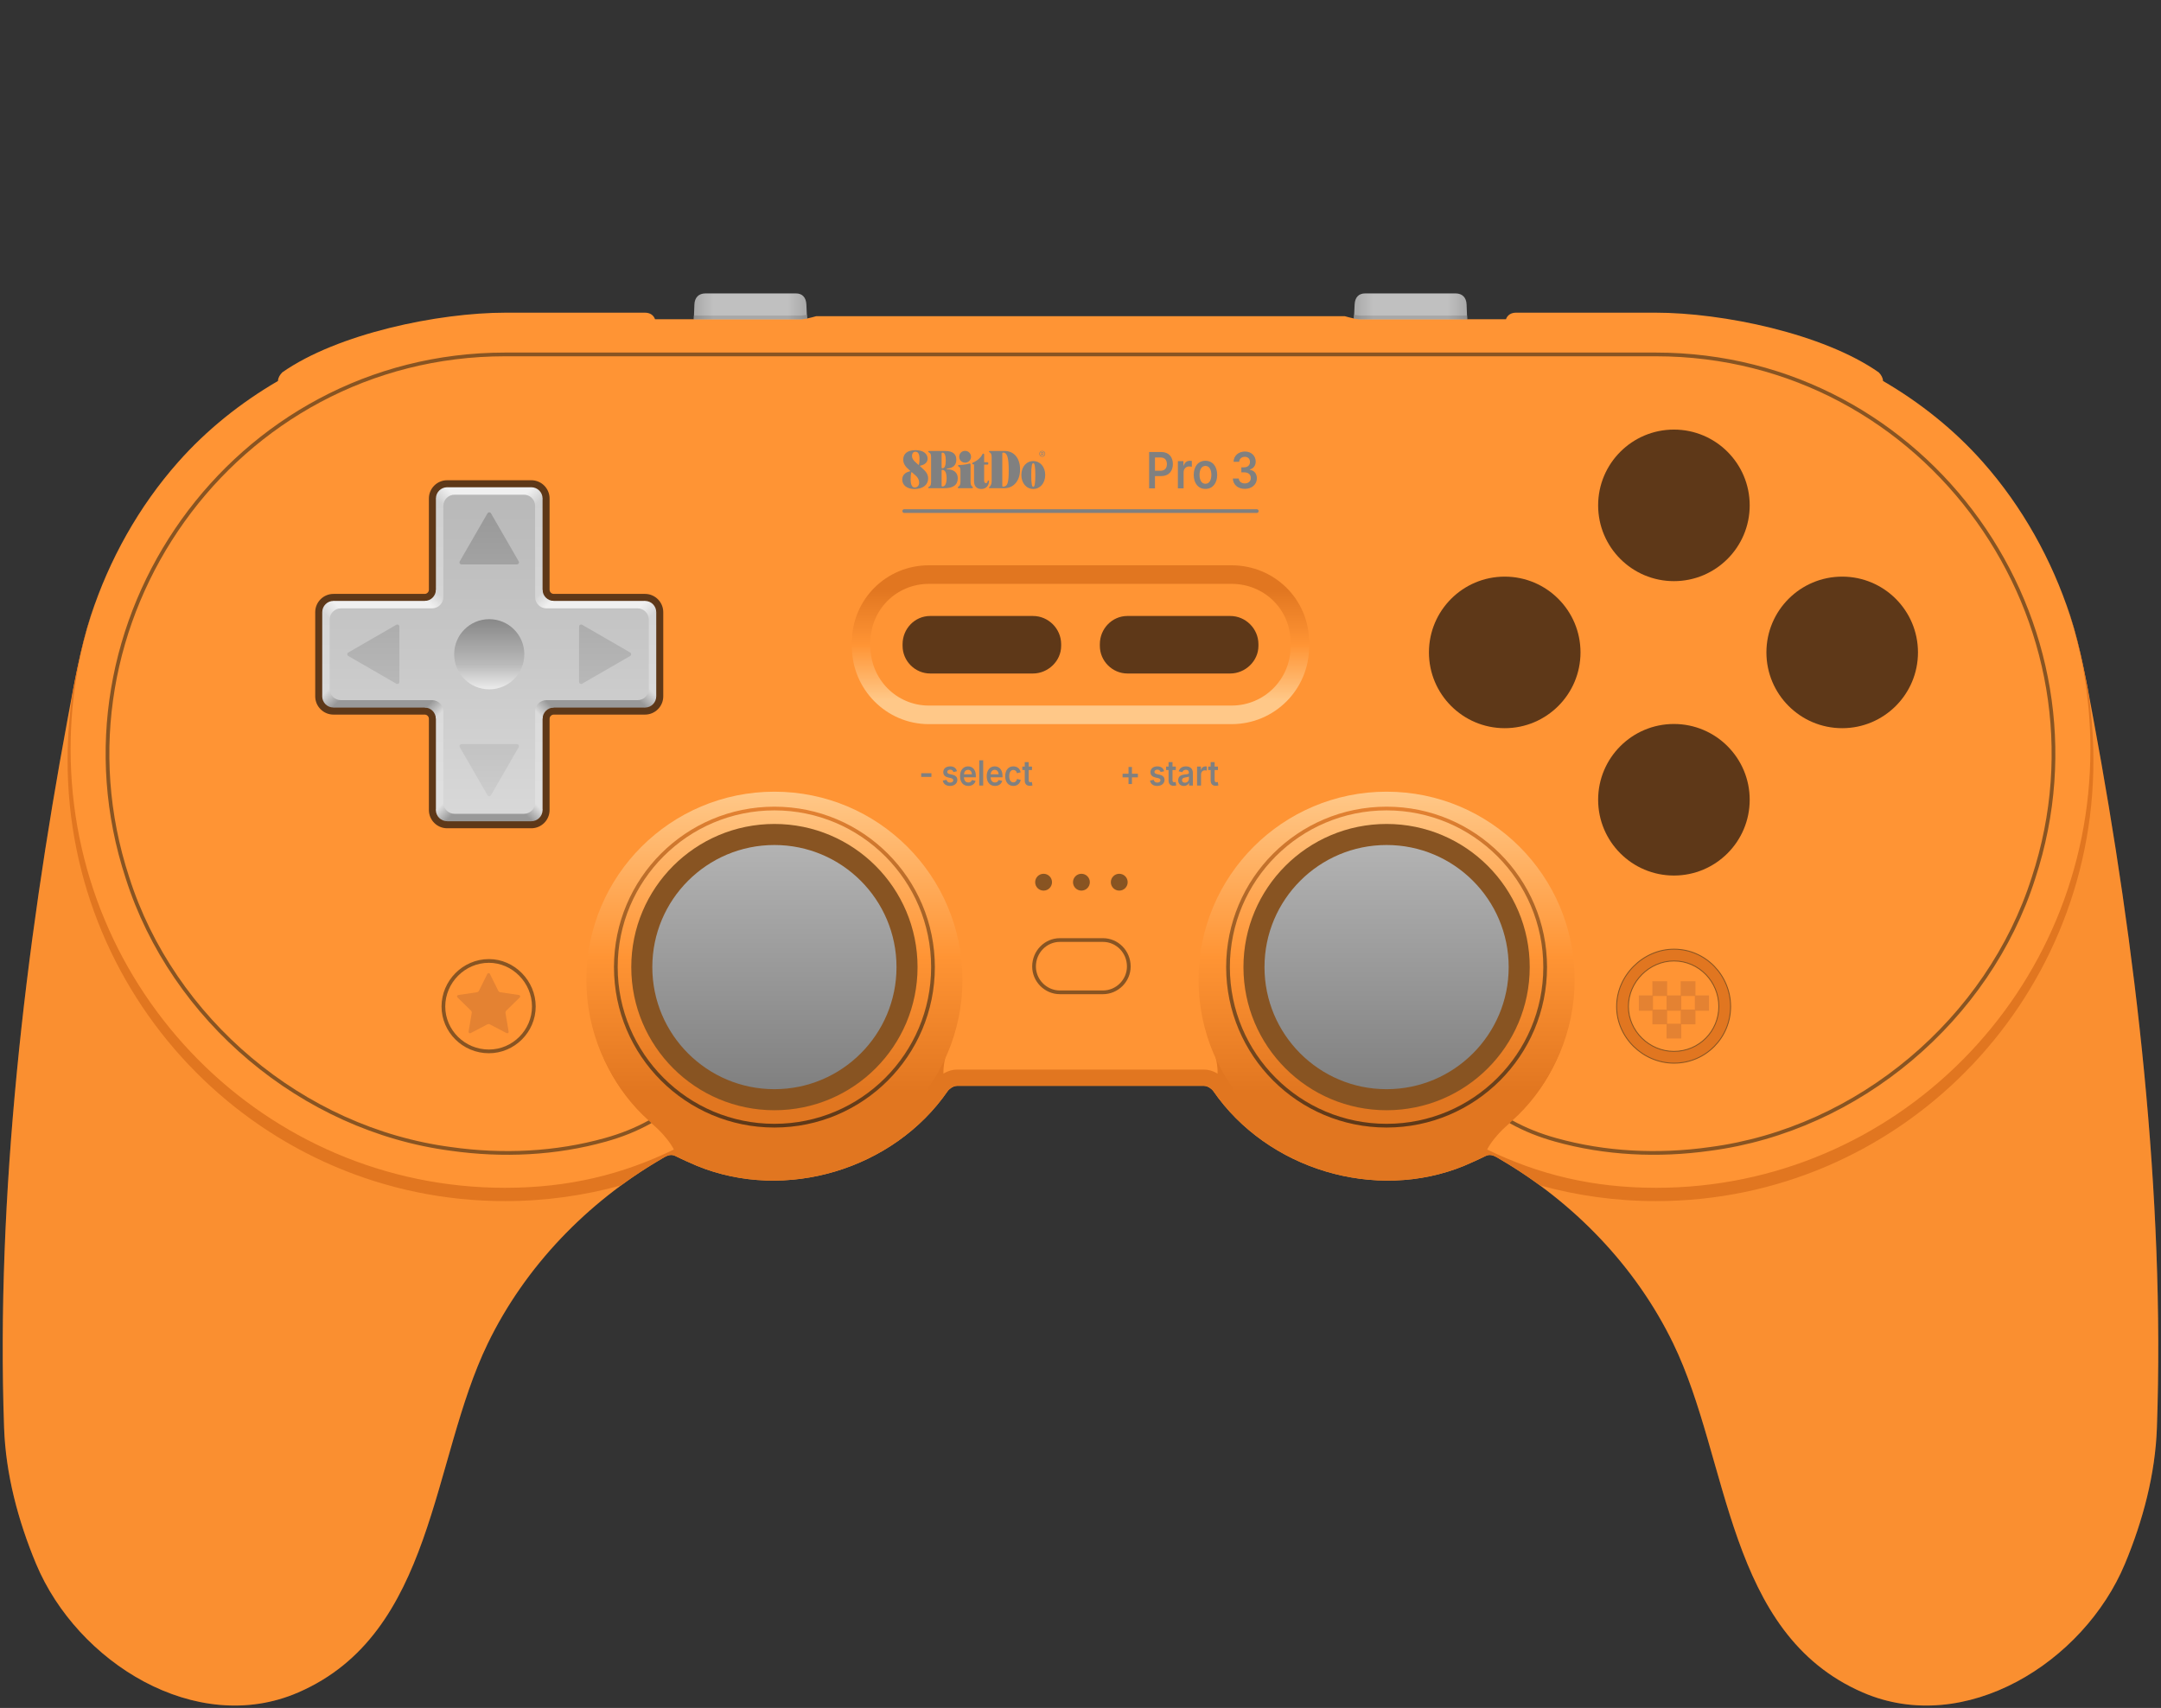 <?xml version="1.0" encoding="UTF-8"?>
<!DOCTYPE svg PUBLIC "-//W3C//DTD SVG 1.1//EN" "http://www.w3.org/Graphics/SVG/1.1/DTD/svg11.dtd">
<svg xml:space="preserve" viewBox="0 0 582 460" width="582px" height="460px" version="1.1" style="shape-rendering:geometricPrecision; fill-rule:evenodd; clip-rule:evenodd" xmlns="http://www.w3.org/2000/svg" xmlns:xlink="http://www.w3.org/1999/xlink">
 <rect x="0" y="0" width="582" height="460" fill="#333333" stroke="none"/>
 <defs>
  <style type="text/css">
    .str1 {stroke:#885422;stroke-linejoin:round}
    .str2 {stroke:#885422;stroke-width:0.25;stroke-linejoin:round}
    .str3 {stroke:gray;stroke-linecap:round}
    .str0 {stroke:#885422;stroke-linecap:round;stroke-linejoin:round}
    .fil2 {fill:none}
    .fil8 {fill:#5E3818}
    .fil10 {fill:gray}
    .fil6 {fill:#885422}
    .fil14 {fill:#999999}
    .fil3 {fill:#E17620}
    .fil9 {fill:#E48232}
    .fil13 {fill:#F0F0F0}
    .fil0 {fill:#FF9434}
    .fil1 {fill:#E17620;fill-opacity:0.15}
    .fil12 {fill:url(#id0)}
    .fil5 {fill:url(#id1)}
    .fil7 {fill:url(#id2)}
    .fil30 {fill:url(#id3)}
    .fil11 {fill:url(#id4)}
    .fil32 {fill:url(#id5)}
    .fil31 {fill:url(#id6)}
    .fil19 {fill:url(#id7)}
    .fil21 {fill:url(#id8)}
    .fil24 {fill:url(#id9)}
    .fil25 {fill:url(#id10)}
    .fil4 {fill:url(#id11)}
    .fil22 {fill:url(#id12)}
    .fil23 {fill:url(#id13)}
    .fil20 {fill:url(#id14)}
    .fil16 {fill:url(#id15)}
    .fil18 {fill:url(#id16)}
    .fil17 {fill:url(#id17)}
    .fil26 {fill:url(#id18)}
    .fil27 {fill:url(#id19)}
    .fil15 {fill:url(#id20)}
    .fil29 {fill:url(#id21)}
    .fil28 {fill:url(#id22)}
  </style>
  <linearGradient id="id0" gradientUnits="userSpaceOnUse" x1="373.436" y1="293.349" x2="373.436" y2="227.586">
   <stop offset="0" style="stop-opacity:1; stop-color:gray"/>
   <stop offset="1" style="stop-opacity:1; stop-color:#B3B3B3"/>
  </linearGradient>
  <linearGradient id="id1" gradientUnits="objectBoundingBox" x1="50%" y1="100%" x2="50%" y2="0%">
   <stop offset="0" style="stop-opacity:1; stop-color:#5E3818"/>
   <stop offset="0.5" style="stop-opacity:1; stop-color:#885422"/>
   <stop offset="1" style="stop-opacity:1; stop-color:#E48232"/>
  </linearGradient>
  <linearGradient id="id2" gradientUnits="userSpaceOnUse" x1="291" y1="188.613" x2="291" y2="158.667">
   <stop offset="0" style="stop-opacity:1; stop-color:#FFC888"/>
   <stop offset="0.5" style="stop-opacity:1; stop-color:#FF9434"/>
   <stop offset="1" style="stop-opacity:1; stop-color:#E17620"/>
  </linearGradient>
  <linearGradient id="id3" gradientUnits="userSpaceOnUse" x1="131.761" y1="214.433" x2="131.761" y2="137.985">
   <stop offset="0" style="stop-opacity:1; stop-color:#CCCCCC"/>
   <stop offset="1" style="stop-opacity:1; stop-color:#999999"/>
  </linearGradient>
  <linearGradient id="id4" gradientUnits="userSpaceOnUse" xlink:href="#id0" x1="208.564" y1="293.349" x2="208.564" y2="227.586">
  </linearGradient>
  <linearGradient id="id5" gradientUnits="objectBoundingBox" x1="0%" y1="50%" x2="100%" y2="50%">
   <stop offset="0" style="stop-opacity:1; stop-color:#909090"/>
   <stop offset="0.17" style="stop-opacity:1; stop-color:#A8A8A8"/>
   <stop offset="0.83" style="stop-opacity:1; stop-color:#A8A8A8"/>
   <stop offset="1" style="stop-opacity:1; stop-color:#909090"/>
  </linearGradient>
  <linearGradient id="id6" gradientUnits="objectBoundingBox" x1="0%" y1="50%" x2="100%" y2="50%">
   <stop offset="0" style="stop-opacity:1; stop-color:#A8A8A8"/>
   <stop offset="0.17" style="stop-opacity:1; stop-color:silver"/>
   <stop offset="0.83" style="stop-opacity:1; stop-color:silver"/>
   <stop offset="1" style="stop-opacity:1; stop-color:#A8A8A8"/>
  </linearGradient>
  <linearGradient id="id7" gradientUnits="userSpaceOnUse" x1="90.403" y1="184.166" x2="93.168" y2="186.931">
   <stop offset="0" style="stop-opacity:1; stop-color:#D6D6D6"/>
   <stop offset="1" style="stop-opacity:1; stop-color:#999999"/>
  </linearGradient>
  <linearGradient id="id8" gradientUnits="userSpaceOnUse" x1="121.018" y1="214.78" x2="123.782" y2="217.545">
   <stop offset="0" style="stop-opacity:1; stop-color:#DFDFDF"/>
   <stop offset="1" style="stop-opacity:1; stop-color:#999999"/>
  </linearGradient>
  <linearGradient id="id9" gradientUnits="userSpaceOnUse" x1="173.108" y1="168.24" x2="170.343" y2="165.475">
   <stop offset="0" style="stop-opacity:1; stop-color:#D6D6D6"/>
   <stop offset="1" style="stop-opacity:1; stop-color:#F0F0F0"/>
  </linearGradient>
  <linearGradient id="id10" gradientUnits="userSpaceOnUse" xlink:href="#id7" x1="173.108" y1="184.176" x2="170.343" y2="186.941">
  </linearGradient>
  <linearGradient id="id11" gradientUnits="objectBoundingBox" x1="50%" y1="80%" x2="50%" y2="0%">
   <stop offset="0" style="stop-opacity:1; stop-color:#E17620"/>
   <stop offset="0.45" style="stop-opacity:1; stop-color:#FF9434"/>
   <stop offset="1" style="stop-opacity:1; stop-color:#FFC888"/>
  </linearGradient>
  <linearGradient id="id12" gradientUnits="userSpaceOnUse" x1="142.494" y1="137.626" x2="139.729" y2="134.861">
   <stop offset="0" style="stop-opacity:1; stop-color:#D1D1D1"/>
   <stop offset="1" style="stop-opacity:1; stop-color:#F0F0F0"/>
  </linearGradient>
  <linearGradient id="id13" gradientUnits="userSpaceOnUse" x1="145.517" y1="165.216" x2="142.753" y2="162.452">
   <stop offset="0" style="stop-opacity:1; stop-color:#F0F0F0"/>
   <stop offset="1" style="stop-opacity:1; stop-color:#D5D5D5"/>
  </linearGradient>
  <linearGradient id="id14" gradientUnits="userSpaceOnUse" x1="117.994" y1="187.19" x2="120.758" y2="189.954">
   <stop offset="0" style="stop-opacity:1; stop-color:#999999"/>
   <stop offset="1" style="stop-opacity:1; stop-color:#DBDBDB"/>
  </linearGradient>
  <linearGradient id="id15" gradientUnits="userSpaceOnUse" xlink:href="#id12" x1="121.028" y1="137.625" x2="123.792" y2="134.861">
  </linearGradient>
  <linearGradient id="id16" gradientUnits="userSpaceOnUse" xlink:href="#id9" x1="90.414" y1="168.24" x2="93.178" y2="165.475">
  </linearGradient>
  <linearGradient id="id17" gradientUnits="userSpaceOnUse" xlink:href="#id13" x1="118.005" y1="165.216" x2="120.769" y2="162.452">
  </linearGradient>
  <linearGradient id="id18" gradientUnits="userSpaceOnUse" xlink:href="#id14" x1="145.517" y1="187.2" x2="142.753" y2="189.964">
  </linearGradient>
  <linearGradient id="id19" gradientUnits="userSpaceOnUse" xlink:href="#id8" x1="142.494" y1="214.791" x2="139.729" y2="217.555">
  </linearGradient>
  <linearGradient id="id20" gradientUnits="userSpaceOnUse" x1="131.761" y1="218.162" x2="131.761" y2="134.256">
   <stop offset="0" style="stop-opacity:1; stop-color:#E0E0E0"/>
   <stop offset="1" style="stop-opacity:1; stop-color:#D0D0D0"/>
  </linearGradient>
  <linearGradient id="id21" gradientUnits="userSpaceOnUse" x1="131.76" y1="185.657" x2="131.76" y2="166.757">
   <stop offset="0" style="stop-opacity:1; stop-color:#ECECEC"/>
   <stop offset="0.35" style="stop-opacity:1; stop-color:#BABABA"/>
   <stop offset="1" style="stop-opacity:1; stop-color:#888888"/>
  </linearGradient>
  <linearGradient id="id22" gradientUnits="userSpaceOnUse" x1="131.761" y1="219.185" x2="131.761" y2="133.232">
   <stop offset="0" style="stop-opacity:1; stop-color:#D8D8D8"/>
   <stop offset="1" style="stop-opacity:1; stop-color:#B8B8B8"/>
  </linearGradient>
 </defs>
 <g>
  <path class="fil0" d="M507.135 102.604c10.038,5.845 19.185,13.151 26.866,21.822 10.667,12.038 18.622,26.382 23.53,41.426 2.877,8.815 4.6,18.866 6.297,28.003 11.392,61.285 19.278,128.272 17.067,190.723 -0.441,12.459 -3.763,24.99 -8.616,36.62 -11.058,26.493 -43.031,46.564 -70.589,34.632 -36.746,-15.911 -35.761,-62.402 -51.037,-93.953 -10.072,-20.809 -26.838,-38.121 -46.727,-49.71 -1.154,-0.672 -2.37,-1.553 -3.811,-0.829 -1.811,0.911 -3.848,1.808 -5.8,2.651 -23.861,9.777 -53.025,0.994 -67.606,-20.216 -0.191,-0.286 -1.293,-1.325 -2.486,-1.325l-66.446 0c-1.192,0 -2.295,1.039 -2.486,1.325 -14.581,21.21 -43.745,29.993 -67.606,20.216 -1.952,-0.843 -3.989,-1.74 -5.8,-2.651 -1.441,-0.724 -2.657,0.157 -3.811,0.829 -19.889,11.589 -36.655,28.901 -46.727,49.71 -15.276,31.551 -14.291,78.042 -51.037,93.953 -27.558,11.932 -59.531,-8.139 -70.589,-34.632 -4.853,-11.63 -8.175,-24.161 -8.616,-36.62 -2.211,-62.451 5.675,-129.438 17.067,-190.723 1.697,-9.137 3.42,-19.188 6.297,-28.003 4.908,-15.044 12.863,-29.388 23.53,-41.426 7.681,-8.671 16.828,-15.977 26.866,-21.822 0.023,-0.845 0.497,-1.657 1.16,-2.319 14.897,-10.428 41.966,-16.073 60.15,-16.073l37.486 0c1.411,0 2.35,0.65 2.757,1.772l10.446 0c0.405,-1.122 1.351,-1.772 2.761,-1.772 8.109,0 17.081,0 25.191,0 1.229,0 2.104,0.542 2.53,1.57 0.878,-0.175 1.796,-0.43 2.485,-0.627l142.338 0c0.689,0.197 1.608,0.452 2.485,0.627 0.426,-1.028 1.301,-1.571 2.53,-1.571 8.11,0 17.082,0 25.191,0 1.41,0 2.356,0.651 2.761,1.772l10.446 0c0.407,-1.121 1.346,-1.772 2.757,-1.772l37.486 0c18.184,0 45.253,5.646 60.15,16.073 0.663,0.663 1.137,1.475 1.16,2.32z"/>
  <path class="fil1" d="M178.074 312.167c-19.889,11.589 -36.655,28.901 -46.727,49.71 -15.276,31.551 -14.291,78.042 -51.037,93.953 -27.558,11.932 -59.531,-8.139 -70.589,-34.632 -4.853,-11.63 -8.175,-24.161 -8.616,-36.62 -2.211,-62.451 5.675,-129.438 17.067,-190.723l0.718 -3.884c-0.461,4.262 -0.696,8.592 -0.696,12.978 0,65.585 52.739,118.754 117.792,118.754 10.835,0 21.326,-1.482 31.291,-4.246 3.475,-2.55 7.081,-3.125 10.797,-5.29zm225.852 0c3.716,2.165 7.322,2.74 10.797,5.29 9.965,2.764 20.456,4.246 31.291,4.246 65.053,0 117.792,-53.169 117.792,-118.754 0,-4.386 -0.235,-8.716 -0.696,-12.978l0.718 3.884c11.392,61.285 19.278,128.272 17.067,190.723 -0.441,12.459 -3.763,24.99 -8.616,36.62 -11.058,26.493 -43.031,46.564 -70.589,34.632 -36.746,-15.911 -35.761,-62.402 -51.037,-93.953 -10.072,-20.809 -26.838,-38.121 -46.727,-49.71z"/>
  <path class="fil2 str0" d="M175.058 302.133c-3.893,2.159 -7.798,3.677 -11.98,4.847 -13.38,3.748 -27.672,4.431 -41.591,2.461 -40.1,-5.251 -75.063,-34.953 -87.159,-73.023 -22.535,-68.594 28.501,-140.961 101.741,-140.961l309.862 0c73.24,0 124.276,72.367 101.741,140.961 -12.096,38.07 -47.059,67.772 -87.159,73.023 -13.919,1.97 -28.211,1.287 -41.591,-2.461 -4.182,-1.17 -8.087,-2.688 -11.98,-4.847"/>
  <path class="fil3" d="M399.841 311.475l0.274 -0.137c1.441,-0.724 2.657,0.157 3.811,0.829 3.716,2.165 7.322,4.53 10.797,7.08 9.965,2.764 20.456,4.245 31.291,4.245 65.053,0 117.792,-53.169 117.792,-118.753 0,-6.618 -0.537,-13.107 -1.569,-19.431 -1.264,-6.601 -2.706,-13.327 -4.706,-19.456 -0.442,-1.354 -0.908,-2.701 -1.398,-4.043 4.437,12.477 6.853,25.922 6.853,39.942 0,65.258 -52.378,118.16 -116.972,118.16 -17.238,0 -31.704,-3.619 -45.5,-10.308 1.059,-2.096 2.933,-4.08 3.526,-4.728 0.949,-1.033 2.154,-1.988 3.148,-2.982 18.559,-16.57 21.707,-44.905 7.789,-65.452 -15.08,-22.867 -45.734,-29.495 -68.601,-14.251 -19.553,12.76 -28.004,38.277 -19.719,60.15 0.759,2.151 1.324,4.494 1.255,6.81l-0.345 -0.197c-0.954,-0.507 -2.094,-0.89 -3.344,-0.89l-66.446 0c-1.25,0 -2.39,0.383 -3.344,0.89l-0.345 0.197c-0.069,-2.316 0.496,-4.659 1.255,-6.81 8.285,-21.873 -0.166,-47.39 -19.719,-60.15 -22.867,-15.244 -53.521,-8.616 -68.601,14.251 -13.918,20.547 -10.77,48.882 7.789,65.452 0.994,0.994 2.199,1.949 3.148,2.982 0.593,0.648 2.467,2.632 3.526,4.728 -13.796,6.689 -28.262,10.308 -45.5,10.308 -64.594,0 -116.972,-52.902 -116.972,-118.16 0,-14.02 2.416,-27.465 6.853,-39.942 -0.49,1.342 -0.956,2.689 -1.398,4.043 -2,6.129 -3.442,12.855 -4.706,19.456 -1.032,6.324 -1.569,12.813 -1.569,19.431 0,65.584 52.739,118.753 117.792,118.753 10.835,0 21.326,-1.481 31.291,-4.245 3.475,-2.55 7.081,-4.915 10.797,-7.08 1.154,-0.672 2.37,-1.553 3.811,-0.829l0.274 0.137c1.74,0.865 3.673,1.714 5.526,2.514 23.8,9.752 52.872,1.037 67.492,-20.053l0.002 0 0.112 -0.163c0.191,-0.286 1.294,-1.325 2.486,-1.325l66.446 0c1.192,0 2.295,1.039 2.486,1.325l0.112 0.163 0.002 0c14.62,21.09 43.692,29.805 67.492,20.053 1.853,-0.8 3.786,-1.649 5.526,-2.514z"/>
  <circle class="fil4" cx="208.564" cy="263.869" r="50.646"/>
  <circle class="fil4" cx="373.436" cy="263.869" r="50.646"/>
  <path class="fil5" d="M208.564 217.258c23.863,0 43.209,19.345 43.209,43.209 0,23.864 -19.346,43.21 -43.209,43.21 -23.864,0 -43.21,-19.346 -43.21,-43.21 0,-23.864 19.346,-43.209 43.21,-43.209zm0 1.002c23.31,0 42.207,18.897 42.207,42.207 0,23.311 -18.897,42.208 -42.207,42.208 -23.311,0 -42.208,-18.897 -42.208,-42.208 0,-23.31 18.897,-42.207 42.208,-42.207z"/>
  <path class="fil5" d="M373.436 217.258c23.864,0 43.21,19.345 43.21,43.209 0,23.864 -19.346,43.21 -43.21,43.21 -23.863,0 -43.209,-19.346 -43.209,-43.21 0,-23.864 19.346,-43.209 43.209,-43.209zm0 1.002c23.311,0 42.208,18.897 42.208,42.207 0,23.311 -18.897,42.208 -42.208,42.208 -23.31,0 -42.207,-18.897 -42.207,-42.208 0,-23.31 18.897,-42.207 42.207,-42.207z"/>
  <circle class="fil6" cx="208.564" cy="260.467" r="38.551"/>
  <circle class="fil6" cx="373.436" cy="260.467" r="38.551"/>
  <path class="fil7" d="M331.68 195.03l-81.525 0c-11.5,0 -20.728,-9.441 -20.728,-20.893l0 -1.16c0,-11.489 9.239,-20.727 20.728,-20.727l81.525 0c11.535,0 20.893,9.146 20.893,20.727l0 1.16c0,11.57 -9.321,20.893 -20.893,20.893zm-81.525 -5.001l81.525 0c8.81,0 15.892,-7.082 15.892,-15.892l0 -1.16c0,-8.846 -7.095,-15.727 -15.892,-15.727l-81.525 0c-8.728,0 -15.727,6.999 -15.727,15.727l0 1.16c0,8.716 6.963,15.892 15.727,15.892z"/>
  <path class="fil8" d="M120.422 129.342l22.677 0c2.707,0 4.914,2.207 4.914,4.913l0 24.567c0,0.625 0.509,1.134 1.134,1.134l24.567 0c2.706,0 4.913,2.207 4.913,4.914l0 22.677c0,2.706 -2.207,4.913 -4.913,4.913l-24.567 0c-0.625,0 -1.134,0.51 -1.134,1.134l0 24.567c0,2.706 -2.207,4.913 -4.914,4.913l-22.677 0c-2.706,0 -4.913,-2.207 -4.913,-4.913l0 -24.567c0,-0.624 -0.51,-1.134 -1.134,-1.134l-24.567 0c-2.706,0 -4.913,-2.207 -4.913,-4.913l0 -22.677c0,-2.707 2.207,-4.914 4.913,-4.914l24.567 0c0.624,0 1.134,-0.509 1.134,-1.134l0 -24.567c0,-2.706 2.207,-4.913 4.913,-4.913z"/>
  <path class="fil8" d="M250.52 181.392c-4.073,0.004 -7.439,-3.366 -7.439,-7.438l0 -0.463c0,-4.128 3.269,-7.593 7.439,-7.593l27.676 0.003c4.155,-0.008 7.594,3.435 7.594,7.589l0 0.464c0,4.094 -3.543,7.439 -7.594,7.439l-27.676 -0.001z"/>
  <path class="fil8" d="M303.649 181.392c-4.073,0.004 -7.439,-3.366 -7.439,-7.437l0 -0.464c0,-4.128 3.269,-7.593 7.439,-7.593l27.676 0.003c4.155,-0.008 7.594,3.435 7.594,7.59l0 0.463c0,4.094 -3.544,7.439 -7.594,7.439l-27.676 -0.001z"/>
  <circle class="fil8" cx="405.251" cy="175.711" r="20.409"/>
  <circle class="fil8" cx="450.819" cy="136.108" r="20.409"/>
  <circle class="fil8" cx="450.819" cy="215.397" r="20.409"/>
  <circle class="fil8" cx="496.139" cy="175.711" r="20.409"/>
  <path class="fil2 str1" d="M143.774 271.072c0,-6.628 -5.468,-12.262 -12.096,-12.262 -6.794,0 -12.262,5.634 -12.262,12.262 0,6.629 5.468,12.096 12.262,12.096 6.628,0 12.096,-5.467 12.096,-12.096z"/>
  <path class="fil9" d="M131.935 262.293l2.254 4.539c0.114,0.23 0.317,0.377 0.571,0.414l5.013 0.741c0.146,0.021 0.26,0.118 0.306,0.258 0.046,0.141 0.01,0.286 -0.095,0.389l-3.621 3.547c-0.184,0.18 -0.261,0.417 -0.218,0.67l0.845 4.997c0.025,0.147 -0.032,0.285 -0.151,0.372 -0.12,0.087 -0.269,0.097 -0.4,0.029l-4.491 -2.348c-0.228,-0.119 -0.478,-0.119 -0.706,0l-4.491 2.348c-0.131,0.068 -0.28,0.058 -0.4,-0.029 -0.12,-0.087 -0.176,-0.225 -0.151,-0.372l0.845 -4.997c0.043,-0.253 -0.034,-0.49 -0.218,-0.67l-3.621 -3.547c-0.106,-0.103 -0.141,-0.248 -0.095,-0.389 0.045,-0.14 0.16,-0.237 0.306,-0.258l5.013 -0.741c0.254,-0.037 0.457,-0.184 0.571,-0.414l2.253 -4.539c0.066,-0.133 0.193,-0.212 0.341,-0.212 0.148,0 0.275,0.079 0.34,0.212z"/>
  <path class="fil6" d="M301.439 235.333c1.252,0 2.267,1.015 2.267,2.268 0,1.252 -1.015,2.267 -2.267,2.267 -1.253,0 -2.268,-1.015 -2.268,-2.267 0,-1.253 1.015,-2.268 2.268,-2.268zm-10.191 0c1.253,0 2.268,1.015 2.268,2.268 0,1.252 -1.015,2.267 -2.268,2.267 -1.252,0 -2.267,-1.015 -2.267,-2.267 0,-1.253 1.015,-2.268 2.267,-2.268zm-10.19 0c1.252,0 2.268,1.015 2.268,2.268 0,1.252 -1.016,2.267 -2.268,2.267 -1.253,0 -2.268,-1.015 -2.268,-2.267 0,-1.253 1.015,-2.268 2.268,-2.268z"/>
  <path class="fil2 str1" d="M285.449 253.177l11.599 0c3.811,0 6.96,3.148 6.96,7.125 0,3.811 -3.149,6.959 -6.96,6.959l-11.599 0c-3.811,0 -6.96,-3.148 -6.96,-6.959 0,-3.977 3.149,-7.125 6.96,-7.125z"/>
  <path class="fil3 str2" d="M466.082 271.094c0,-8.351 -6.681,-15.45 -15.241,-15.45 -8.351,0 -15.449,7.099 -15.449,15.45 0,8.351 7.098,15.239 15.449,15.239 8.56,0 15.241,-6.888 15.241,-15.239zm-3.167 -0.022c0,-6.628 -5.302,-12.262 -12.096,-12.262 -6.628,0 -12.262,5.634 -12.262,12.262 0,6.629 5.634,12.096 12.262,12.096 6.794,0 12.096,-5.467 12.096,-12.096z"/>
  <path class="fil9" d="M448.996 268.09l3.646 0 0 -3.811 3.977 0 0 3.811 3.645 0 0 4.142 -3.645 0 0 3.646 -3.811 0 0 3.811 -3.977 0 0 -3.811 -3.811 0 0 -3.646 -3.646 0 0 -4.142 3.646 0 0 -3.811 3.976 0 0 3.811zm3.812 0.166l0 3.645 3.645 0 0 -3.645 -3.645 0zm-7.622 0l0 3.645 3.645 0 0 -3.645 -3.645 0zm7.456 3.976l-3.646 0 0 3.48 3.646 0 0 -3.48z"/>
  <g>
   <path class="fil10" d="M249.967 128.882c0,1.517 -1.16,2.819 -3.722,2.819 -1.948,0 -3.254,-1.013 -3.254,-2.546 0,-1.055 0.65,-1.916 2.062,-2.221 0.084,-0.026 0.105,-0.121 0.043,-0.173l-0.247 -0.215c-0.798,-0.698 -1.591,-1.496 -1.591,-2.756 0,-1.57 1.092,-2.557 3.339,-2.557 1.947,0 3.228,0.903 3.228,2.294 0,0.961 -0.719,1.643 -1.979,1.89 -0.084,0.026 -0.1,0.11 -0.042,0.168l0.519 0.462c0.987,0.887 1.643,1.601 1.643,2.835l0.001 0zm-2.42 1.134c0,-0.615 -0.226,-1.318 -1.003,-1.995l-0.96 -0.84c-0.042,-0.047 -0.121,-0.036 -0.147,0.042 -0.142,0.509 -0.184,1.129 -0.184,1.948 0,1.328 0.383,2.136 1.097,2.136 0.693,0 1.191,-0.519 1.191,-1.286l0.006 -0.005zm-1.921 -7.218c0,0.666 0.288,1.118 1.133,1.863l0.588 0.52c0.058,0.058 0.111,0.026 0.142,-0.042 0.121,-0.457 0.147,-0.929 0.147,-1.591 0,-1.202 -0.341,-1.89 -1.092,-1.89 -0.562,0 -0.918,0.415 -0.918,1.139l0 0.001zm12.319 6.005c0,1.779 -1.191,2.682 -3.569,2.682l-4.194 0c-0.121,0 -0.215,-0.063 -0.215,-0.131 0,-0.068 0.042,-0.141 0.121,-0.184 0.341,-0.173 0.671,-0.377 0.671,-1.306l0 -6.788c0,-0.929 -0.33,-1.129 -0.672,-1.302 -0.072,-0.025 -0.12,-0.092 -0.121,-0.168 0,-0.079 0.1,-0.147 0.216,-0.147l4.367 0c1.99,0 3.008,0.793 3.008,2.336 0,1.486 -0.877,2.263 -2.504,2.415 -0.063,0 -0.089,0.047 -0.089,0.089 0,0.042 0.026,0.084 0.089,0.084 1.727,0.016 2.892,0.835 2.892,2.42l0 0zm-4.351 -6.677l0 3.8c0,0.126 0.058,0.195 0.205,0.195 0.63,0 0.918,-0.741 0.918,-2.137 0,-1.218 -0.273,-2.079 -0.877,-2.079 -0.162,0 -0.246,0.09 -0.246,0.215l0 0.006zm1.344 6.688c0,-1.518 -0.426,-2.268 -1.16,-2.268 -0.126,0 -0.184,0.063 -0.184,0.189l0 4.068c0,0.131 0.068,0.231 0.247,0.231 0.756,0 1.097,-0.987 1.097,-2.22l0 0zm7.102 2.462c0,0.11 -0.1,0.204 -0.21,0.204l-3.669 0c-0.111,0 -0.216,-0.079 -0.216,-0.162l0 -0.027c0,-0.068 0.043,-0.141 0.111,-0.173 0.404,-0.194 0.614,-0.582 0.614,-1.317l0 -3.092c0,-0.614 -0.184,-0.945 -0.509,-1.071 -0.084,-0.037 -0.147,-0.105 -0.147,-0.189l0 -0.026c0,-0.106 0.089,-0.174 0.215,-0.174 0.877,-0.015 1.932,-0.141 2.851,-0.399 0.173,-0.057 0.315,0.058 0.315,0.231l0 4.725c0,0.792 0.23,1.134 0.546,1.302 0.057,0.047 0.099,0.105 0.099,0.173l0 -0.005zm-3.711 -8.247c0,-0.887 0.687,-1.601 1.59,-1.601 0.903,0 1.596,0.714 1.596,1.601 0,0.876 -0.693,1.575 -1.596,1.575 -0.903,0 -1.59,-0.699 -1.59,-1.575l0 0zm8.036 6.588c-0.068,1.281 -0.866,2.078 -2.073,2.078 -1.365,0 -1.969,-0.876 -1.969,-2.057l0 -4.583 -0.273 0c-0.11,0 -0.209,-0.105 -0.209,-0.205l0 -0.057c0,-0.069 0.042,-0.148 0.125,-0.174 1.118,-0.467 2.221,-1.344 2.641,-2.315 0.026,-0.089 0.1,-0.131 0.168,-0.131l0.068 0c0.121,0 0.204,0.105 0.204,0.215l0 2.105 0.903 0c0.121,0 0.216,0.1 0.216,0.215l0 0.21c0,0.121 -0.1,0.215 -0.216,0.215l-0.903 0 0 4.258c0,0.441 0.174,0.73 0.478,0.73 0.273,0 0.415,-0.184 0.468,-0.525 0.015,-0.121 0.104,-0.205 0.204,-0.205 0.1,0 0.19,0.1 0.168,0.226l0 0zm8.357 -3.192c0,3.407 -2.063,5.06 -4.142,5.06l-4.026 0c-0.11,0 -0.215,-0.078 -0.215,-0.147l0 -0.015c0,-0.069 0.047,-0.126 0.105,-0.168 0.383,-0.247 0.63,-0.861 0.63,-1.58l0 -6.42c0,-0.898 -0.247,-1.181 -0.63,-1.386 -0.058,-0.042 -0.105,-0.1 -0.105,-0.168 0,-0.079 0.105,-0.147 0.215,-0.147l3.984 0c2.562,0 4.184,1.947 4.184,4.971l0 0zm-4.556 -4.53c-0.131,0 -0.231,0.089 -0.231,0.215l0 8.709c0,0.131 0.042,0.247 0.215,0.247 1.176,0 1.517,-0.972 1.517,-4.368 0,-3.407 -0.383,-4.803 -1.507,-4.803l0.006 0zm4.907 6.031c0,-2.231 1.386,-3.753 3.208,-3.753 1.821,0 3.212,1.517 3.212,3.753 0,2.231 -1.391,3.764 -3.212,3.764 -1.822,0 -3.208,-1.533 -3.208,-3.764l0 0zm3.754 0c0,-2.378 -0.189,-3.191 -0.546,-3.191 -0.357,0 -0.546,0.813 -0.546,3.191 0,2.378 0.189,3.192 0.546,3.192 0.357,0 0.546,-0.814 0.546,-3.192l0 0zm1.868 -6.504c0.442,0 0.798,0.357 0.798,0.793 0,0.441 -0.356,0.798 -0.798,0.798 -0.439,0 -0.795,-0.357 -0.795,-0.795 0,-0.44 0.356,-0.796 0.795,-0.796l0 0zm-0.666 0.793c0,0.373 0.299,0.677 0.666,0.677 0.363,0 0.667,-0.309 0.667,-0.677 0,-0.362 -0.299,-0.672 -0.667,-0.672 -0.362,0 -0.666,0.31 -0.666,0.672l0 0zm0.84 0.131c0,0.005 0.005,0.016 0.015,0.037l0.142 0.247c0.016,0.026 0,0.057 -0.037,0.057l-0.047 0c-0.021,0 -0.036,-0.005 -0.047,-0.042l-0.152 -0.267c-0.006,-0.016 -0.021,-0.021 -0.037,-0.021l-0.147 0c-0.005,0 -0.021,0.005 -0.021,0.021l0 0.267c0,0.022 -0.016,0.042 -0.037,0.042l-0.047 0c-0.021,0 -0.037,-0.02 -0.037,-0.042l0 -0.855c0,-0.021 0.016,-0.037 0.037,-0.037l0.299 0c0.168,0 0.299,0.131 0.299,0.299 0,0.105 -0.058,0.194 -0.147,0.252 -0.021,0.021 -0.036,0.026 -0.036,0.042l0 0zm0.063 -0.294c0,-0.105 -0.079,-0.173 -0.184,-0.173l-0.194 0c-0.006,0 -0.021,0.005 -0.021,0.016l0 0.32c0,0.005 0.015,0.015 0.021,0.015l0.194 0.001c0.105,0 0.184,-0.069 0.184,-0.173l0 -0.006zm0 0l0 0 0 0z"/>
  </g>
  <path class="fil10" d="M309.48 131.532l1.576 0 0 -3.308 1.695 0c2.037,0 3.13,-1.353 3.13,-3.24 0,-1.873 -1.075,-3.24 -3.106,-3.24l-3.295 0 0 9.788zm1.576 -4.746l0 -3.577 1.475 0c1.21,0 1.738,0.726 1.738,1.775 0,1.051 -0.528,1.802 -1.726,1.802l-1.487 0zm6.171 4.746l1.54 0 0 -4.321c0,-0.927 0.632,-1.584 1.491,-1.584 0.273,0 0.598,0.047 0.727,0.085l0 -1.575c-0.149,-0.02 -0.392,-0.038 -0.563,-0.038 -0.758,0 -1.397,0.48 -1.633,1.324l-0.071 0 0 -1.232 -1.491 0 0 7.341zm7.42 0.148c1.925,0 3.164,-1.522 3.164,-3.783 0,-2.285 -1.239,-3.8 -3.164,-3.8 -1.926,0 -3.153,1.515 -3.153,3.8 0,2.261 1.227,3.783 3.153,3.783zm0 -1.385c-1.069,0 -1.589,-1.065 -1.589,-2.404 0,-1.352 0.52,-2.409 1.589,-2.409 1.074,0 1.6,1.057 1.6,2.409 0,1.339 -0.526,2.404 -1.6,2.404zm10.61 1.371c1.881,0 3.245,-1.189 3.245,-2.839 0,-1.226 -0.679,-2.113 -1.908,-2.303l0 -0.079c0.952,-0.237 1.593,-1.022 1.593,-2.131 0,-1.49 -1.142,-2.705 -2.9,-2.705 -1.712,0 -3.037,1.13 -3.067,2.766l1.521 0c0.025,-0.832 0.715,-1.34 1.534,-1.34 0.828,0 1.372,0.553 1.372,1.384 0,0.868 -0.633,1.441 -1.55,1.441l-0.782 0 0 1.354 0.782 0c1.117,0 1.78,0.625 1.78,1.519 0,0.876 -0.675,1.468 -1.62,1.468 -0.895,0 -1.588,-0.513 -1.629,-1.316l-1.592 0c0.04,1.65 1.368,2.781 3.221,2.781z"/>
  <line class="fil2 str3" x1="243.526" y1="137.646" x2="338.474" y2= "137.646" />
  <path class="fil10" d="M250.85 208.254l-2.754 0 0 0.982 2.754 0 0 -0.982zm5.01 3.423c1.159,0 1.973,-0.666 1.973,-1.634 0,-0.717 -0.415,-1.173 -1.286,-1.379l-0.781 -0.182c-0.469,-0.114 -0.652,-0.301 -0.652,-0.599 0,-0.347 0.343,-0.594 0.795,-0.594 0.493,0 0.757,0.284 0.864,0.639l0.952 -0.209c-0.183,-0.79 -0.788,-1.315 -1.827,-1.315 -1.102,0 -1.854,0.606 -1.854,1.552 0,0.75 0.424,1.221 1.291,1.43l0.785 0.188c0.418,0.1 0.619,0.287 0.619,0.584 0,0.347 -0.333,0.612 -0.858,0.612 -0.522,0 -0.842,-0.242 -0.965,-0.749l-0.998 0.211c0.159,0.926 0.887,1.445 1.942,1.445zm4.92 -0.002c1.023,0 1.74,-0.544 1.962,-1.371l-0.984 -0.225c-0.143,0.435 -0.497,0.664 -0.966,0.664 -0.686,0 -1.15,-0.485 -1.179,-1.395l3.199 0 0 -0.372c0,-1.787 -0.979,-2.572 -2.102,-2.572 -1.314,0 -2.158,1.078 -2.158,2.643 0,1.599 0.844,2.628 2.228,2.628zm-1.167 -3.131c0.05,-0.68 0.444,-1.208 1.1,-1.208 0.638,0 0.996,0.478 1.058,1.208l-2.158 0zm5.182 -3.779l-1.069 0 0 6.809 1.069 0 0 -6.809zm3.169 6.91c1.023,0 1.74,-0.544 1.962,-1.371l-0.984 -0.225c-0.143,0.435 -0.497,0.664 -0.966,0.664 -0.686,0 -1.151,-0.485 -1.179,-1.395l3.199 0 0 -0.372c0,-1.787 -0.98,-2.572 -2.103,-2.572 -1.313,0 -2.157,1.078 -2.157,2.643 0,1.599 0.844,2.628 2.228,2.628zm-1.167 -3.131c0.05,-0.68 0.444,-1.208 1.099,-1.208 0.639,0 0.997,0.478 1.058,1.208l-2.157 0zm6.112 3.133c1.031,0 1.796,-0.62 1.994,-1.638l-0.999 -0.234c-0.111,0.553 -0.461,0.909 -0.987,0.909 -0.745,0 -1.114,-0.727 -1.114,-1.673 0,-0.954 0.369,-1.676 1.114,-1.676 0.518,0 0.859,0.342 0.974,0.873l1 -0.233c-0.199,-0.996 -0.959,-1.603 -1.982,-1.603 -1.341,0 -2.193,1.054 -2.193,2.644 0,1.572 0.852,2.631 2.193,2.631zm5.032 -5.208l-0.888 0 0 -1.214 -1.069 0 0 1.214 -0.653 0 0 0.932 0.653 0 0 2.829c0,0.904 0.489,1.408 1.368,1.408 0.228,0 0.482,-0.031 0.716,-0.109l-0.168 -0.92c-0.103,0.026 -0.292,0.059 -0.39,0.059 -0.326,0 -0.457,-0.168 -0.457,-0.537l0 -2.73 0.888 0 0 -0.932zm25.992 4.701l0.927 0 0 -1.812 1.603 0 0 -0.973 -1.603 0 0 -1.808 -0.927 0 0 1.808 -1.598 0 0 0.973 1.598 0 0 1.812zm7.727 0.507c1.16,0 1.974,-0.666 1.974,-1.634 0,-0.717 -0.416,-1.173 -1.288,-1.379l-0.78 -0.182c-0.469,-0.114 -0.652,-0.301 -0.652,-0.599 0,-0.347 0.343,-0.594 0.795,-0.594 0.493,0 0.757,0.284 0.863,0.639l0.953 -0.209c-0.183,-0.79 -0.788,-1.315 -1.827,-1.315 -1.102,0 -1.854,0.606 -1.854,1.552 0,0.75 0.424,1.221 1.291,1.43l0.785 0.188c0.418,0.1 0.619,0.287 0.619,0.584 0,0.347 -0.333,0.612 -0.858,0.612 -0.522,0 -0.842,-0.242 -0.965,-0.749l-0.999 0.211c0.161,0.926 0.887,1.445 1.943,1.445zm5.011 -5.208l-0.887 0 0 -1.214 -1.069 0 0 1.214 -0.653 0 0 0.932 0.653 0 0 2.829c0,0.904 0.489,1.408 1.368,1.408 0.227,0 0.481,-0.031 0.716,-0.109l-0.168 -0.92c-0.103,0.026 -0.293,0.059 -0.391,0.059 -0.325,0 -0.456,-0.168 -0.456,-0.537l0 -2.73 0.887 0 0 -0.932zm2.174 5.208c0.715,0 1.151,-0.37 1.353,-0.806l0.041 0 0 0.703 1.026 0 0 -3.412c0,-1.361 -1.011,-1.758 -1.877,-1.758 -0.922,0 -1.678,0.433 -1.949,1.334l0.989 0.223c0.113,-0.338 0.43,-0.644 0.965,-0.644 0.523,0 0.802,0.293 0.802,0.79l0 0.024c0,0.351 -0.336,0.365 -1.137,0.461 -0.888,0.105 -1.751,0.397 -1.751,1.548 0,1.004 0.661,1.537 1.538,1.537zm0.275 -0.879c-0.452,0 -0.777,-0.228 -0.777,-0.67 0,-0.467 0.362,-0.663 0.843,-0.736 0.277,-0.042 0.875,-0.123 1.018,-0.253l0 0.603c0,0.568 -0.424,1.056 -1.084,1.056zm3.275 0.776l1.069 0 0 -3.005c0,-0.645 0.439,-1.102 1.036,-1.102 0.19,0 0.416,0.033 0.505,0.059l0 -1.096c-0.103,-0.014 -0.272,-0.026 -0.391,-0.026 -0.526,0 -0.97,0.333 -1.134,0.921l-0.049 0 0 -0.857 -1.036 0 0 5.106zm5.62 -5.105l-0.887 0 0 -1.214 -1.07 0 0 1.214 -0.653 0 0 0.932 0.653 0 0 2.829c0,0.904 0.49,1.408 1.369,1.408 0.227,0 0.481,-0.031 0.716,-0.109l-0.169 -0.92c-0.102,0.026 -0.292,0.059 -0.39,0.059 -0.325,0 -0.456,-0.168 -0.456,-0.537l0 -2.73 0.887 0 0 -0.932z"/>
  <circle class="fil11" cx="208.564" cy="260.467" r="32.882"/>
  <circle class="fil12" cx="373.436" cy="260.467" r="32.882"/>
  <g id="dpad">
   <path class="fil13" d="M120.422 131.232l22.677 0 0 3.023 -11.338 11.339 -11.339 -11.339 0 -3.023zm53.292 30.615l0 3.024 -11.338 11.338 -30.615 0 14.362 -14.362c9.197,0 18.394,0 27.591,0zm-83.906 0l0 3.024 11.338 11.338 30.615 0 -14.362 -14.362c-9.197,0 -18.394,0 -27.591,0z"/>
   <path class="fil14" d="M120.412 221.186l0.01 0 22.677 0 0 -3.024 -11.338 -11.338 -11.349 11.349 0 3.013zm53.302 -30.615l0 -3.024 -11.338 -11.338 -30.615 0 14.362 14.362c9.197,0 18.394,0 27.591,0zm-83.906 0l0 -3.024 11.338 -11.338 30.615 0 -14.362 14.362c-9.197,0 -18.394,0 -27.591,0z"/>
   <path class="fil15" d="M146.123 218.161l-3.025 0 -11.337 -11.337 -11.337 11.337 -3.025 0c0,-9.197 0,-18.393 0,-27.59l14.362 -14.362 14.362 14.362c0,9.197 0,18.393 0,27.59zm-28.724 -83.906l3.023 0 11.339 11.339 11.338 -11.339 3.024 0c0,9.197 0,18.395 0,27.592l-14.362 14.362 -14.362 -14.362c0,-9.197 0,-18.395 0,-27.592zm59.339 53.292l0 -22.677 -3.024 0 -11.338 11.339 11.338 11.338 3.024 0zm-89.954 0l0 -22.677 3.023 0 11.339 11.339 -11.339 11.338 -3.023 0z"/>
   <path class="fil16" d="M120.422 131.232c-1.665,0 -3.023,1.358 -3.023,3.023l6.999 7c0.147,-1.659 1.359,-3.024 3.024,-3.024l-7 -6.999z"/>
   <path class="fil17" d="M117.399 158.822c0,1.666 -1.359,3.024 -3.024,3.024l7 7c1.665,0 3.023,-1.358 3.023,-3.024l-6.999 -7z"/>
   <path class="fil18" d="M86.784 164.87c0,-1.666 1.359,-3.024 3.024,-3.024l7 7c-1.659,0.147 -3.024,1.358 -3.024,3.023l-7 -6.999z"/>
   <path class="fil19" d="M86.774 187.536c0,1.666 1.358,3.024 3.023,3.024l7 -7c-1.659,-0.147 -3.023,-1.358 -3.023,-3.023l-7 6.999z"/>
   <path class="fil20" d="M117.388 193.584c0,-1.666 -1.358,-3.024 -3.024,-3.024l7 -7c1.665,0 3.024,1.358 3.024,3.024l-7 7z"/>
   <path class="fil21" d="M120.412 221.174c-1.666,0 -3.024,-1.358 -3.024,-3.023l7 -7c0.147,1.659 1.358,3.024 3.023,3.024l-6.999 6.999z"/>
   <path class="fil22" d="M143.099 131.232c1.666,0 3.024,1.358 3.024,3.023l-7 7c-0.147,-1.659 -1.358,-3.024 -3.023,-3.024l6.999 -6.999z"/>
   <path class="fil23" d="M146.123 158.822c0,1.666 1.358,3.024 3.024,3.024l-7 7c-1.665,0 -3.024,-1.358 -3.024,-3.024l7 -7z"/>
   <path class="fil24" d="M176.737 164.87c0,-1.666 -1.358,-3.024 -3.023,-3.024l-7 7c1.659,0.147 3.024,1.358 3.024,3.023l6.999 -6.999z"/>
   <path class="fil25" d="M176.737 187.547c0,1.665 -1.358,3.023 -3.023,3.023l-7 -6.999c1.659,-0.147 3.024,-1.359 3.024,-3.024l6.999 7z"/>
   <path class="fil26" d="M146.123 193.594c0,-1.665 1.358,-3.024 3.024,-3.024l-7 -7c-1.665,0 -3.024,1.359 -3.024,3.024l7 7z"/>
   <path class="fil27" d="M143.099 221.185c1.666,0 3.024,-1.359 3.024,-3.024l-7 -7c-0.147,1.659 -1.358,3.024 -3.023,3.024l6.999 7z"/>
   <path class="fil28" d="M91.808 163.846l24.567 0c1.665,0 3.023,-1.359 3.023,-3.024l0 -24.567c0,-1.665 1.359,-3.024 3.024,-3.024l18.677 0c1.666,0 3.024,1.359 3.024,3.024l0 24.567c0,1.665 1.358,3.024 3.024,3.024l24.566 0c1.666,0 3.024,1.358 3.024,3.023l0 18.678c0,1.665 -1.358,3.023 -3.024,3.023l-24.566 0c-1.666,0 -3.024,1.359 -3.024,3.024l0 24.567c0,1.665 -1.358,3.023 -3.024,3.023l-18.677 0c-1.665,0 -3.024,-1.358 -3.024,-3.023l0 -24.567c0,-1.665 -1.358,-3.024 -3.023,-3.024l-24.567 0c-1.665,0 -3.024,-1.358 -3.024,-3.023l0 -18.678c0,-1.665 1.359,-3.023 3.024,-3.023z"/>
   <circle class="fil29" cx="131.761" cy="176.208" r="9.449"/>
   <path class="fil30" d="M131.761 214.433c-0.189,-0.001 -0.372,-0.098 -0.473,-0.273l-7.438 -12.885c-0.064,-0.089 -0.104,-0.202 -0.104,-0.321 0,-0.302 0.247,-0.549 0.548,-0.549l14.933 0c0.302,0 0.549,0.247 0.549,0.549 0,0.119 -0.04,0.232 -0.105,0.321l-7.438 12.885c-0.1,0.175 -0.284,0.272 -0.472,0.273zm0 -76.448c0.188,0 0.372,0.098 0.472,0.272l7.438 12.886c0.065,0.089 0.105,0.202 0.105,0.321 0,0.302 -0.247,0.549 -0.549,0.549l-14.933 0c-0.301,0 -0.548,-0.247 -0.548,-0.549 0,-0.119 0.04,-0.232 0.104,-0.321l7.438 -12.886c0.101,-0.174 0.284,-0.272 0.473,-0.272zm24.197 30.759c0,-0.302 0.247,-0.549 0.549,-0.549 0.119,0 0.232,0.04 0.321,0.104l12.885 7.439c0.175,0.1 0.272,0.283 0.273,0.471 -0.001,0.188 -0.098,0.371 -0.273,0.471l-12.885 7.438c-0.089,0.065 -0.202,0.105 -0.321,0.105 -0.302,0 -0.549,-0.247 -0.549,-0.549l0 -14.93zm-48.394 0c0,-0.302 -0.248,-0.549 -0.549,-0.549 -0.119,0 -0.232,0.04 -0.322,0.104l-12.885 7.439c-0.174,0.1 -0.271,0.283 -0.272,0.471 0.001,0.188 0.098,0.371 0.272,0.471l12.885 7.438c0.09,0.065 0.203,0.105 0.322,0.105 0.301,0 0.549,-0.247 0.549,-0.549l0 -14.93z"/>
  </g>
  <path class="fil31" d="M217.346 85.782l-0.172 -3.775c-0.088,-1.937 -1.112,-2.983 -2.817,-2.983 -8.11,0 -16.249,0 -24.358,0 -1.861,0 -2.912,1.131 -2.983,2.983l-0.152 3.977 28.825 0c0.476,0 1.056,-0.083 1.657,-0.202z"/>
  <path class="fil32" d="M186.902 84.983l28.787 0c0.451,0 1.022,-0.086 1.611,-0.209l0.046 1.008c-0.601,0.119 -1.181,0.202 -1.657,0.202l-28.825 0 0.038 -1.001z"/>
  <path class="fil31" d="M364.654 85.782l0.172 -3.775c0.088,-1.937 1.112,-2.983 2.817,-2.983 8.11,0 16.249,0 24.358,0 1.861,0 2.912,1.131 2.983,2.983l0.152 3.977 -28.825 0c-0.476,0 -1.056,-0.083 -1.657,-0.202z"/>
  <path class="fil32" d="M395.098 84.983l-28.787 0c-0.451,0 -1.022,-0.086 -1.611,-0.209l-0.046 1.008c0.601,0.119 1.181,0.202 1.657,0.202l28.825 0 -0.038 -1.001z"/>
 </g>
</svg>
